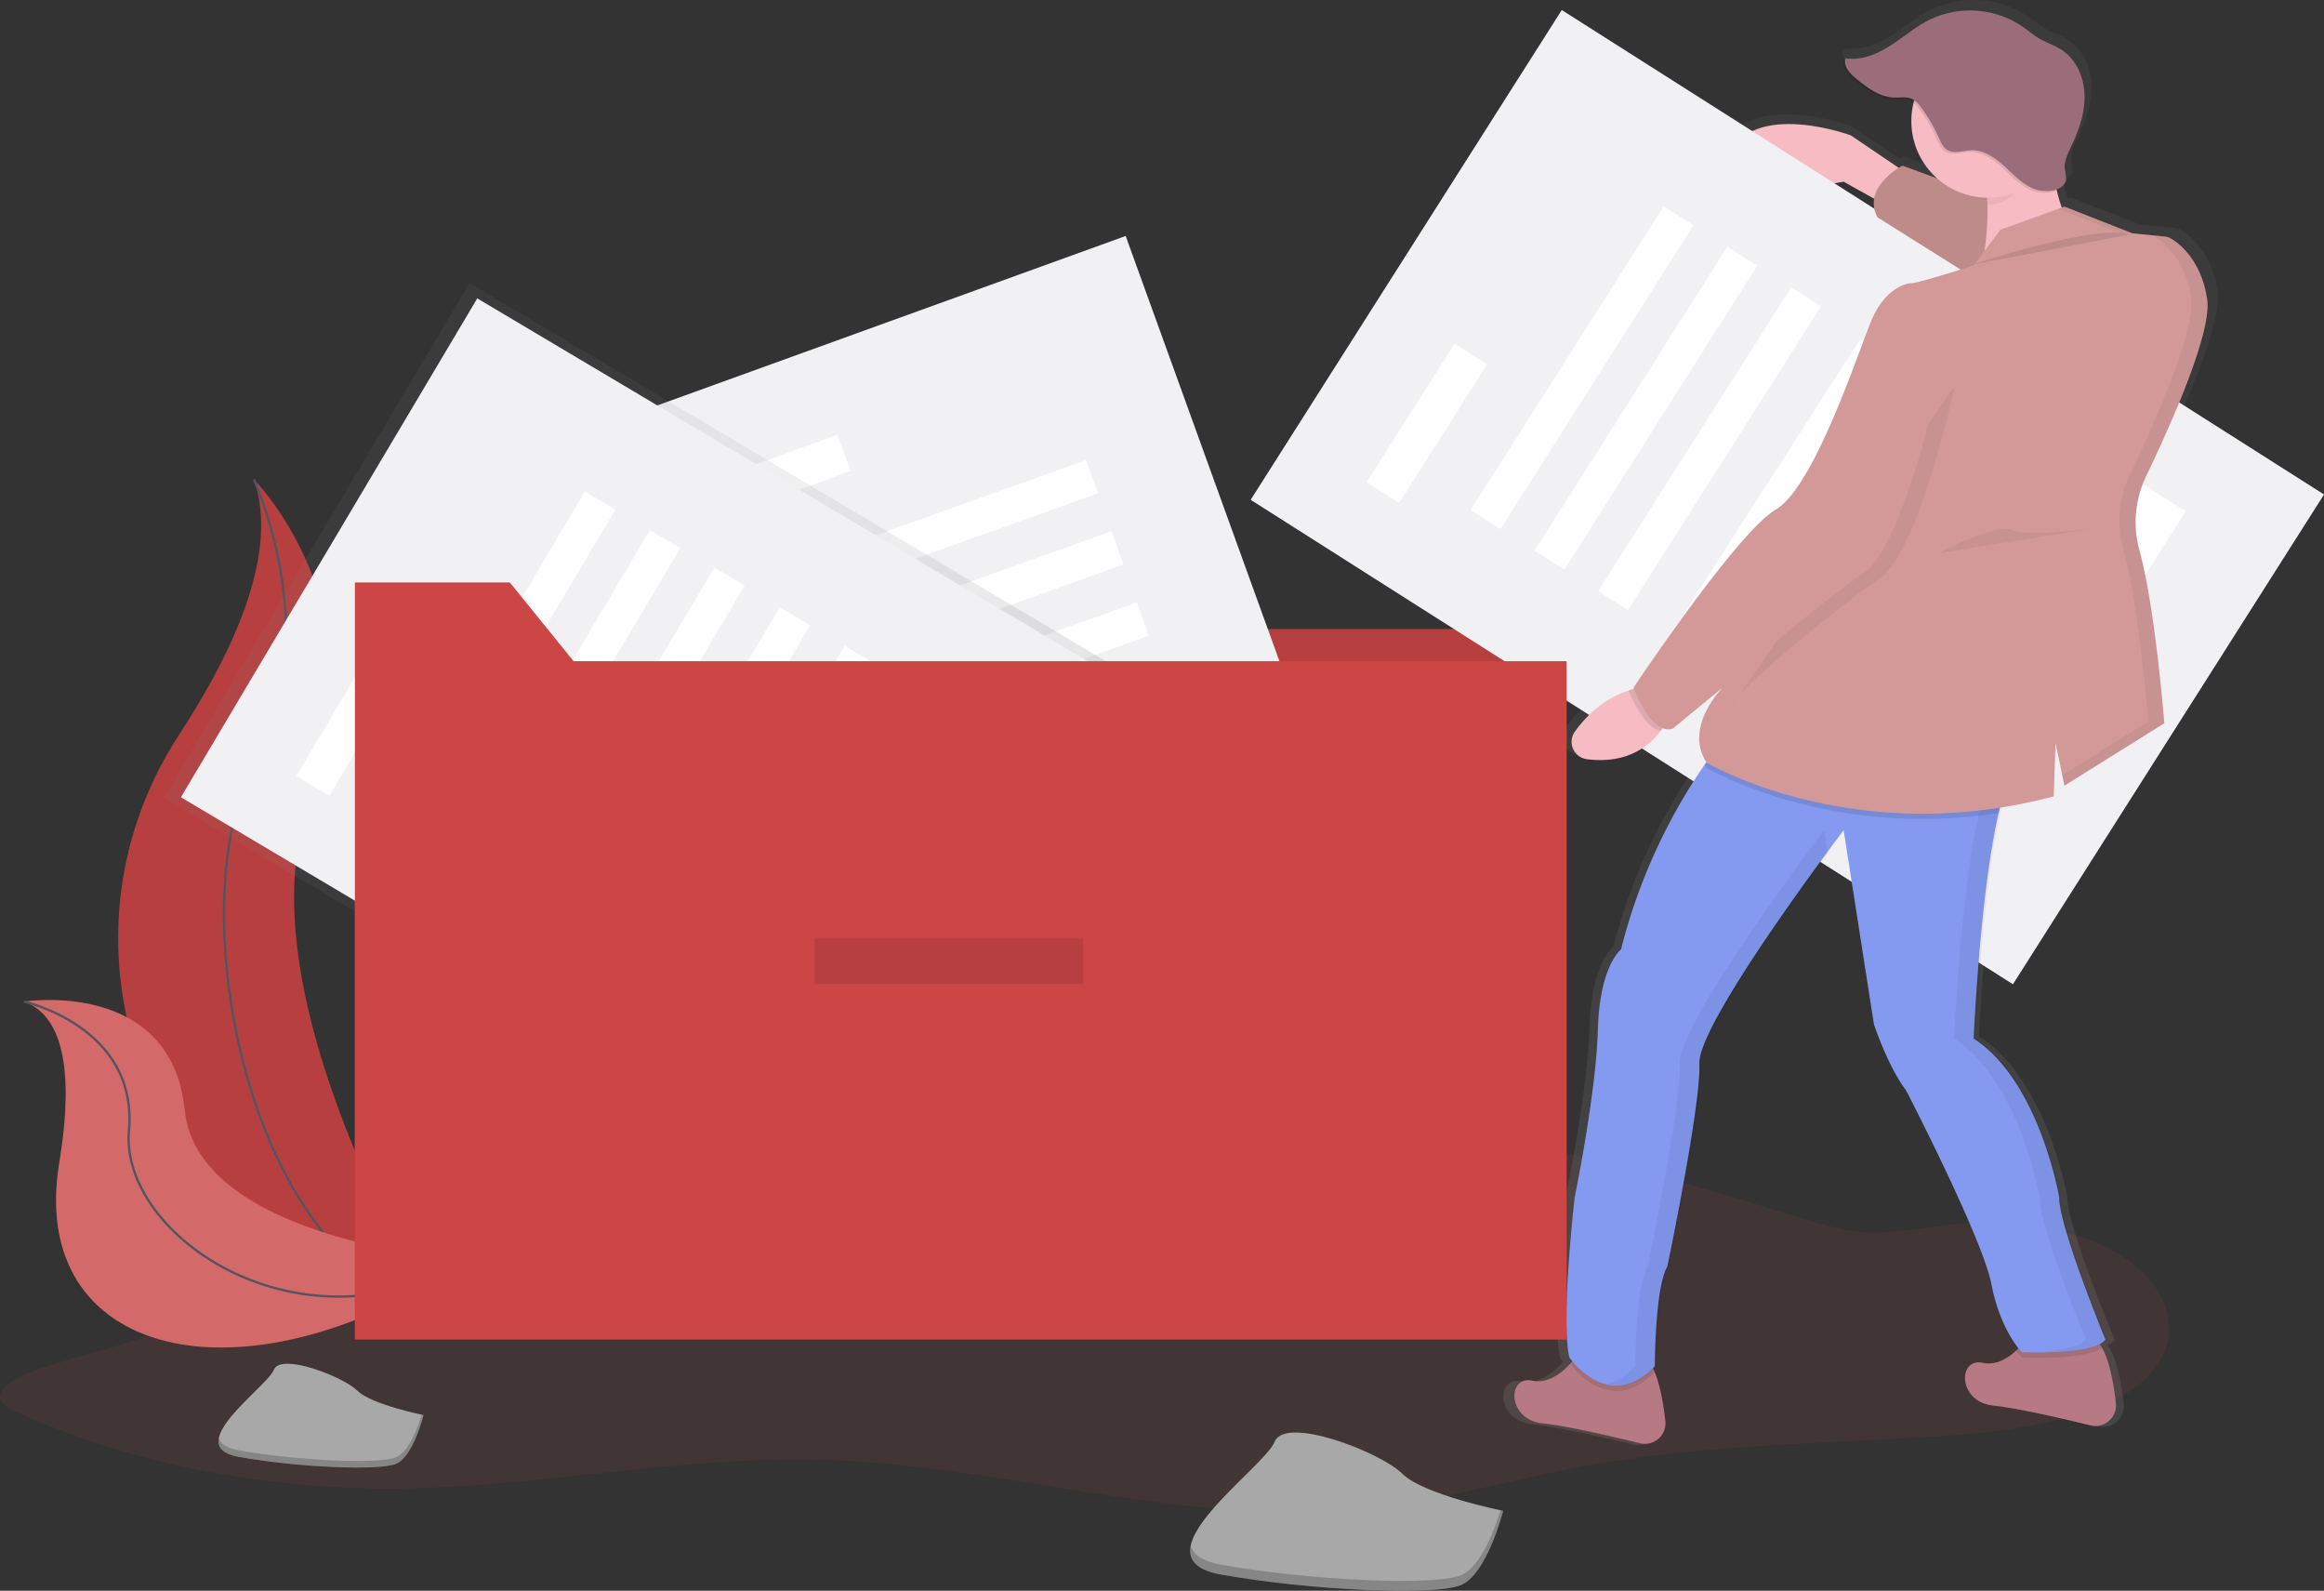 <svg id="4ab60524-fc39-4f87-ab18-e44e377082c8" data-name="Layer 1" xmlns="http://www.w3.org/2000/svg" xmlns:xlink="http://www.w3.org/1999/xlink" width="1003.96" height="687.01" viewBox="0 0 1003.96 687.01"><rect x="0" y="0" width="1003.96" height="687.01" fill="#333333" stroke="none"/><defs><linearGradient id="f0a282d0-9b08-452c-9a6e-ab0cad214b10" x1="378.33" y1="494.44" x2="378.33" y2="91.8" gradientTransform="translate(29.55 152.11)" gradientUnits="userSpaceOnUse"><stop offset="0" stop-color="gray" stop-opacity="0.25"/><stop offset="0.54" stop-color="gray" stop-opacity="0.12"/><stop offset="1" stop-color="gray" stop-opacity="0.1"/></linearGradient><linearGradient id="b45dc65a-d934-4006-b8a5-a3a1dfbcc07e" x1="901.92" y1="733" x2="901.92" y2="109" gradientTransform="matrix(1, 0, 0, 1, 0, 0)" xlink:href="#f0a282d0-9b08-452c-9a6e-ab0cad214b10"/></defs><title>filing_system</title><path d="M196,630.27c-4.29,9.21,1.85,19.15-.28,28.66-2.69,12-18.11,21.34-34.72,27.3s-35.16,9.58-51.35,16c-7,2.77-14.3,7.88-10.66,12.58,1.26,1.63,3.62,2.77,5.93,3.84,47.16,21.76,105.45,33.58,163.69,33.2,61.6-.41,121.92-14,183.47-12.44,79.38,2,156.16,29.06,234.66,21.26C720.06,757.34,751,747.9,783.45,742c47.72-8.67,97.91-9.54,147.33-12.39,37.11-2.14,79.52-7.69,97.25-28.55,12.82-15.08,7.44-35-10.62-47.77s-46.91-18.23-73.56-15.75c-14.33,1.33-28.57,4.78-42.9,3.41-8.32-.8-16-3.18-23.59-5.52-58.71-18.2-119.53-36.36-184.7-39-106-4.33-204.25,32.55-307.52,48.5-16.08,2.48-33.54,4.39-48.73.23-16-4.39-26.5-14.76-42.53-19.13-7.61-2.08-16.09-2.68-23.57-4.94-20.56-6.22-11-14.77-39.54-9C215.86,615.13,200.8,620,196,630.27Z" transform="translate(-98.02 -109)" fill="#cc4646" opacity="0.1"/><path d="M207.7,316.06S263.46,371.82,232,454.56s54,220.33,54,220.33-.92-.13-2.61-.43C168.81,654.24,111.91,523.27,175.59,426,199.26,389.79,218.7,347.36,207.7,316.06Z" transform="translate(-98.02 -109)" fill="#cc4646"/><path d="M207.7,316.06S263.46,371.82,232,454.56s54,220.33,54,220.33-.92-.13-2.61-.43C168.81,654.24,111.91,523.27,175.59,426,199.26,389.79,218.7,347.36,207.7,316.06Z" transform="translate(-98.02 -109)" opacity="0.1"/><path d="M207.7,316.06s31.48,68.35,0,124.11-5.4,212.24,78.24,234.72" transform="translate(-98.02 -109)" fill="none" stroke="#535461" stroke-miterlimit="10"/><path d="M108.39,541.58s63.63-10.13,69.43,46.89,122.34,64.93,122.34,64.93-.76.52-2.19,1.45C201.75,718,109.76,695.09,123.62,611.21,128.78,580,128.35,548.7,108.39,541.58Z" transform="translate(-98.02 -109)" fill="#cc4646"/><path d="M108.39,541.58s63.63-10.13,69.43,46.89,122.34,64.93,122.34,64.93-.76.52-2.19,1.45C201.75,718,109.76,695.09,123.62,611.21,128.78,580,128.35,548.7,108.39,541.58Z" transform="translate(-98.02 -109)" fill="#f5f5f5" opacity="0.2"/><path d="M108.39,541.58s49.39,10.84,45.33,55.75,73.34,98.74,146.44,56.07" transform="translate(-98.02 -109)" fill="none" stroke="#535461" stroke-miterlimit="10"/><polygon points="676.74 564.63 153.31 564.63 153.31 237.66 220.25 237.66 247.79 271.68 676.74 271.68 676.74 564.63" fill="#cc4646"/><polygon points="676.74 564.63 153.31 564.63 153.31 237.66 220.25 237.66 247.79 271.68 676.74 271.68 676.74 564.63" opacity="0.1"/><rect x="406.83" y="244.61" width="250.61" height="390.14" transform="matrix(0.94, -0.34, 0.34, 0.94, -214.87, 95.51)" fill="#f1f1f4"/><rect x="393.5" y="310.47" width="70.81" height="16.66" transform="matrix(0.94, -0.34, 0.34, 0.94, -180.24, 53.77)" fill="#fff"/><rect x="418.81" y="333.44" width="155.5" height="15.27" transform="translate(-183.79 77.81) rotate(-19.65)" fill="#fff"/><rect x="429.78" y="364.17" width="155.5" height="15.27" transform="translate(-193.48 83.29) rotate(-19.65)" fill="#fff"/><rect x="440.75" y="394.9" width="155.5" height="15.27" transform="translate(-203.18 88.77) rotate(-19.65)" fill="#fff"/><rect x="451.72" y="425.63" width="155.5" height="15.27" transform="translate(-212.87 94.24) rotate(-19.65)" fill="#fff"/><rect x="462.69" y="456.35" width="155.5" height="15.27" transform="translate(-222.56 99.72) rotate(-19.65)" fill="#fff"/><rect x="473.66" y="487.08" width="155.5" height="15.27" transform="translate(-232.25 105.2) rotate(-19.65)" fill="#fff"/><rect x="618.27" y="517.98" width="40.26" height="40.26" transform="translate(-241.78 136.97) rotate(-19.65)" fill="#fff"/><rect x="278.56" y="243.92" width="258.63" height="402.63" transform="translate(-281.26 459.43) rotate(-59.28)" fill="url(#f0a282d0-9b08-452c-9a6e-ab0cad214b10)"/><rect x="282.57" y="250.17" width="250.61" height="390.14" transform="translate(-281.26 459.43) rotate(-59.28)" fill="#f1f1f4"/><rect x="215.86" y="409.66" width="70.81" height="16.66" transform="translate(-334.45 311.47) rotate(-59.28)" fill="#fff"/><rect x="239.83" y="384.35" width="155.5" height="15.27" transform="translate(-279.65 355.76) rotate(-59.28)" fill="#fff"/><rect x="267.88" y="401.02" width="155.5" height="15.27" transform="translate(-280.26 388.03) rotate(-59.28)" fill="#fff"/><rect x="295.93" y="417.69" width="155.5" height="15.27" transform="matrix(0.51, -0.86, 0.86, 0.51, -280.87, 420.3)" fill="#fff"/><rect x="323.98" y="434.35" width="155.5" height="15.27" transform="translate(-281.48 452.56) rotate(-59.28)" fill="#fff"/><rect x="352.03" y="451.02" width="155.5" height="15.27" transform="translate(-282.09 484.83) rotate(-59.28)" fill="#fff"/><rect x="380.08" y="467.69" width="155.5" height="15.27" transform="translate(-282.69 517.1) rotate(-59.28)" fill="#fff"/><rect x="532.37" y="433.12" width="40.26" height="40.26" transform="matrix(0.51, -0.86, 0.86, 0.51, -217.41, 587.69)" fill="#fff"/><path d="M1056.2,236.09q0-.74-.15-1.41t-.26-1.55q-.28-1.52-.64-2.94-.18-.71-.37-1.39a37.43,37.43,0,0,0-7.51-14.29l-.6-.68q-.6-.66-1.19-1.25t-1.16-1.09c-.38-.34-.75-.65-1.11-.95-.71-.58-1.38-1.07-2-1.47s-.84-.55-1.19-.76a6.73,6.73,0,0,0-2.8-.91l-6.17-.6h0l-8.34-.82L992.6,194.35l-1.19.42a68.94,68.94,0,0,1-2.23-7.37,6.71,6.71,0,0,0,2.38-1.73,5.42,5.42,0,0,0,1.64-2.09c.76-1.74-.69-5.46-.4-7.58.48-3.41,2.26-6.71,3.71-9.8,3.1-6.64,5.36-13.83,5-21.12s-3.71-14.68-9.9-18.76c-3.2-2.11-7-3.24-10.29-5.16-2.59-1.5-4.87-3.45-7.34-5.14a42.38,42.38,0,0,0-41.53-2.95c-6.26,3.07-11.6,7.65-17.51,11.32s-12.87,6.51-19.78,5.42a4.38,4.38,0,0,0-.21.85l-.58-.07c-1.19,3.23,1.73,6.41,4.42,8.62,5.1,4.18,10.89,8.36,17.55,8.5,2.57.06,5.29-.48,7.63.57a6.83,6.83,0,0,1,1.42.88A32.8,32.8,0,0,0,935.8,182l-15.38-5.5s-.64.33-1.64.95l-21.37-14.13s-42.83-15.51-54.73,8.53,51.56,11.63,51.56,11.63l13.58,7.42a12.26,12.26,0,0,0,1.49,8.09l37,22.74c-7.48,2.29-19.77,6-22,6-3.17,0-11.9,3.1-17.45,15.51s-25.38,72.91-42.83,83-63.46,77.56-63.46,77.56l.21.53q-1.23.32-2.41.71c-11.51,3.72-19.25,11.57-23.92,17.92a7.6,7.6,0,0,0,5.36,12c18.16,2.28,28.08-6,32.85-12.32.31-.41.6-.81.87-1.2a6.42,6.42,0,0,0,4.48.2l22.21-17.84s-17.38,17-7.19,32.49l-.77,1.07a246.31,246.31,0,0,0-37.25,80.46s-9.52,7-10.31,34.9-10.31,72.91-10.31,72.91-6.35,53.52-2.38,69.81c0,0,.46.65,1.3,1.64-.3.35-.62.73-1,1.12-3.46,3.72-9.71,8.85-17,7.32-11.11-2.33-11.11,17.06,4.76,18.62,10.22,1,30.29,5.54,43.3,8.64a9.1,9.1,0,0,0,11.31-9.67c-.78-6.95-2.19-15.36-4.76-21.35-.16-.37-.32-.73-.49-1.09.47-.43.93-.88,1.4-1.36,0,0,0-34.13,5.55-43.44,0,0,15.07-70.58,14.28-88.42-.62-14,39.09-68.32,56.38-91.28l-.14-.87c4.42-5.86,7.22-9.46,7.22-9.46l13.48,84.54S914.07,569,922,579.06c0,0,34.11,64.38,38.07,84.54,3,15.29,9.2,24.33,12,27.81-.33.33-.67.66-1,1-3.61,3.29-8.94,6.59-15,5.33C945,695.4,945,714.79,960.87,716.34c10.22,1,30.29,5.54,43.3,8.64a9.1,9.1,0,0,0,11.31-9.67c-.9-8.07-2.67-18.11-6.09-24q-.43-.75-.9-1.41a8.38,8.38,0,0,0,3.15-2.21S991,638.78,991,625.59c0,0-8.73-50.42-38.07-69,0,0,2.78-63.05,11.13-98.15q.31-1.3.63-2.55c7.51-1.17,15.23-2.74,23.14-4.79l.79-23.27,4,18.62L1037,419.28s-.39-4.89-1.14-12.39c-.38-3.75-.84-8.15-1.4-12.92-.44-3.82-.95-7.87-1.5-12q-.21-1.55-.43-3.12c-.58-4.18-1.22-8.41-1.91-12.55q-.39-2.33-.8-4.61c-.36-2-.74-4-1.13-5.94q-.29-1.45-.6-2.86t-.62-2.76q-.31-1.35-.63-2.65l-.32-1.28q-.33-1.26-.66-2.46a44.17,44.17,0,0,1-1.61-10.17q-.08-2,0-4.1t.4-4.08q.14-1,.34-2a45.92,45.92,0,0,1,2.25-7.92q.74-1.93,1.66-3.81c1.44-2.93,3-6.11,4.56-9.46q1.19-2.51,2.4-5.13t2.44-5.32c7.72-17.1,15.34-36.16,17.38-48.67.21-1.32.37-2.56.45-3.73A24.72,24.72,0,0,0,1056.2,236.09Z" transform="translate(-98.02 -109)" fill="url(#b45dc65a-d934-4006-b8a5-a3a1dfbcc07e)"/><path d="M923.71,185.16l-26.16-17.7s-41.55-15.39-53.09,8.46,50,11.54,50,11.54l26.16,14.62Z" transform="translate(-98.02 -109)" fill="#f7bbc3"/><rect x="744.83" y="128.61" width="250.61" height="390.14" transform="translate(32.3 775.56) rotate(-57.57)" fill="#f1f1f4"/><rect x="679" y="283.44" width="70.81" height="16.66" transform="translate(-12.99 629.32) rotate(-57.57)" fill="#fff"/><rect x="703.72" y="260.13" width="155.5" height="15.27" transform="translate(38.38 674.79) rotate(-57.57)" fill="#fff"/><rect x="731.26" y="277.62" width="155.5" height="15.27" transform="translate(36.39 706.15) rotate(-57.57)" fill="#fff"/><rect x="758.8" y="295.12" width="155.5" height="15.27" transform="translate(34.39 737.51) rotate(-57.57)" fill="#fff"/><rect x="786.34" y="312.62" width="155.5" height="15.27" transform="matrix(0.54, -0.84, 0.84, 0.54, 32.39, 768.87)" fill="#fff"/><rect x="813.88" y="330.11" width="155.5" height="15.27" transform="translate(30.4 800.23) rotate(-57.57)" fill="#fff"/><rect x="841.42" y="347.61" width="155.5" height="15.27" transform="matrix(0.54, -0.84, 0.84, 0.54, 28.4, 831.59)" fill="#fff"/><rect x="994.33" y="315.87" width="40.26" height="40.26" transform="translate(88.83 903.09) rotate(-57.57)" fill="#fff"/><path d="M1001.1,724.59c-12.62-3.08-32.09-7.58-42-8.57-15.39-1.54-15.39-20.77-4.62-18.46,5.84,1.25,11-2,14.51-5.29A34,34,0,0,0,972,689a8.89,8.89,0,0,1,5-3c5.77-1.26,17.78-3.16,25.17.82a10.87,10.87,0,0,1,4,4.36c3.32,5.89,5,15.84,5.91,23.85A8.9,8.9,0,0,1,1001.1,724.59Z" transform="translate(-98.02 -109)" fill="#b77983"/><path d="M806.45,732.29c-12.62-3.08-32.09-7.58-42-8.57-15.39-1.54-15.39-20.77-4.62-18.46,7,1.52,13.11-3.58,16.46-7.26.41-.45.78-.88,1.1-1.28a8.89,8.89,0,0,1,5-3c5.77-1.26,17.78-3.16,25.17.82,2.16,1.17,3.89,3.73,5.27,7,2.49,5.94,3.86,14.28,4.62,21.17A8.9,8.9,0,0,1,806.45,732.29Z" transform="translate(-98.02 -109)" fill="#b77983"/><path d="M812.8,701.52c-18.37,18.93-34.12-.35-36.51-3.53.41-.45.78-.88,1.1-1.28a8.89,8.89,0,0,1,5-3c5.77-1.26,17.78-3.16,25.17.82C809.69,695.65,811.42,698.21,812.8,701.52Z" transform="translate(-98.02 -109)" opacity="0.1"/><path d="M1006.16,691.15c-8,5.44-34.75,4.1-34.75,4.1a26.36,26.36,0,0,1-2.42-3A34,34,0,0,0,972,689a8.89,8.89,0,0,1,5-3c5.77-1.26,17.78-3.16,25.17.82A10.87,10.87,0,0,1,1006.16,691.15Z" transform="translate(-98.02 -109)" opacity="0.1"/><path d="M1007.57,687.56c-5.39,6.92-36.16,5.39-36.16,5.39s-9.23-9.23-13.08-29.24-36.93-83.86-36.93-83.86c-7.69-10-13.85-28.47-13.85-28.47l-13.08-83.86s-63.09,83.09-62.32,100.79S818.3,656,818.3,656c-5.39,9.23-5.39,43.08-5.39,43.08-20,20.77-36.93-3.85-36.93-3.85-3.85-16.16,2.31-69.24,2.31-69.24s9.23-44.62,10-72.32,10-34.62,10-34.62a246.78,246.78,0,0,1,36.13-79.81c4.65-6.66,7.72-10.21,7.72-10.21l124.64,14.62c-2,4-3.79,9.73-5.36,16.51-8.1,34.81-10.79,97.36-10.79,97.36C979.1,576,987.56,626,987.56,626,987.56,639.08,1007.57,687.56,1007.57,687.56Z" transform="translate(-98.02 -109)" fill="#8499f0"/><g opacity="0.05"><path d="M887.6,477.76,886,467.51s-63.09,83.09-62.32,100.79S809.84,656,809.84,656c-5.39,9.23-5.39,43.08-5.39,43.08-4.19,4.35-8.25,6.71-12,7.72,6.06,1.59,13.43.43,21.28-7.72,0,0,0-33.85,5.39-43.08,0,0,14.62-70,13.85-87.71C832.32,554.45,870.84,500.54,887.6,477.76Z" transform="translate(-98.02 -109)"/><path d="M988.33,626s-8.46-50-36.93-68.47c0,0,2.69-62.54,10.79-97.36,1.58-6.78,3.35-12.5,5.36-16.51L842.92,429s-.29.34-.82,1l116.23,13.63c-2,4-3.79,9.73-5.36,16.51-8.1,34.81-10.79,97.36-10.79,97.36C970.64,576,979.1,626,979.1,626c0,13.08,20,61.55,20,61.55-3.17,4.08-15.17,5.22-24.49,5.47,7.39.19,29.26.26,33.72-5.47C1008.34,687.56,988.33,639.08,988.33,626Z" transform="translate(-98.02 -109)"/></g><path d="M819.07,418.28a27.86,27.86,0,0,1-3.65,6.37c-4.63,6.23-14.25,14.48-31.87,12.22a7.57,7.57,0,0,1-5.2-11.89c4.52-6.3,12-14.09,23.2-17.78a41.79,41.79,0,0,1,9.82-2Z" transform="translate(-98.02 -109)" fill="#f7bbc3"/><path d="M981.55,203.11l-61.7-22.57s-17.7,9.23-10.77,22.31l60,37.7Z" transform="translate(-98.02 -109)" fill="#d39999"/><path d="M981.55,203.11l-61.7-22.57s-17.7,9.23-10.77,22.31l60,37.7Z" transform="translate(-98.02 -109)" opacity="0.1"/><path d="M983.72,165.92s-.77,36.16,15.39,48.47-46.93,19.23-46.93,19.23,10-36.93,0-56.16S983.72,165.92,983.72,165.92Z" transform="translate(-98.02 -109)" fill="#f7bbc3"/><path d="M966.79,443.66c-2,4-3.79,9.73-5.36,16.51-74.41,11.36-126.2-19.59-126.2-19.59-.28-.45-.55-.89-.8-1.33,4.65-6.66,7.72-10.21,7.72-10.21Z" transform="translate(-98.02 -109)" opacity="0.1"/><path d="M819.07,418.28a27.86,27.86,0,0,1-3.65,6.37c-7.12-1.18-12.82-14.8-13.87-17.46a41.79,41.79,0,0,1,9.82-2Z" transform="translate(-98.02 -109)" opacity="0.1"/><path d="M989.87,198.23l-27.7,10-11.54,15.39s-23.85,7.69-26.93,7.69-11.54,3.08-16.93,15.39S882.16,319,865.23,329,803.68,406,803.68,406s7.69,20.77,16.93,17.7L842.15,406s-16.93,16.93-6.92,32.31c0,0,63.09,37.7,150,14.62l.77-23.08,3.85,18.46L1033,421.35s-3.86-49.66-10.81-74.94a45.66,45.66,0,0,1,3-31.84c11.17-23.28,28.41-62.16,26.31-76.34-2.48-16.71-11.92-24-15.52-26.16a6.43,6.43,0,0,0-2.71-.9l-14.08-1.41Z" transform="translate(-98.02 -109)" fill="#d39999"/><path d="M942.55,275.56s-15.39,71.55-32.31,83.09-62.32,48.47-63.86,54.63" transform="translate(-98.02 -109)" opacity="0.05"/><path d="M935.63,273.25s-15.39,71.55-32.31,83.09S841,404.81,839.46,411" transform="translate(-98.02 -109)" fill="#d39999"/><path d="M950.25,223.24s53.09-17.7,68.47-13.08" transform="translate(-98.02 -109)" opacity="0.1"/><g opacity="0.05"><path d="M1025.11,314.58c11.17-23.28,28.41-62.16,26.31-76.34-2.48-16.71-11.92-24-15.52-26.16a6.43,6.43,0,0,0-2.71-.9l-6-.6a6.32,6.32,0,0,1,1.78.73c3.6,2.2,13,9.45,15.52,26.16,2.1,14.17-15.14,53.06-26.31,76.34a45.66,45.66,0,0,0-3,31.84c7,25.28,10.81,74.94,10.81,74.94l-37.1,23.19.94,4.51L1033,421.35s-3.86-49.66-10.81-74.94A45.66,45.66,0,0,1,1025.11,314.58Z" transform="translate(-98.02 -109)"/><polygon points="914.16 100.01 920.83 100.67 891.85 89.23 889.25 90.17 914.16 100.01"/></g><path d="M935.63,347.88s23.85-13.08,31.54-10,36.16-.77,36.16-.77" transform="translate(-98.02 -109)" opacity="0.05"/><path d="M981,175.54c-.88-7.71,2.69-6.54,2.69-6.54s-41.55-7.69-31.54,11.54c2.5,4.82,3.75,10.74,4.22,16.92h.39C968.38,197.47,975.11,184.56,981,175.54Z" transform="translate(-98.02 -109)" opacity="0.05"/><circle cx="858.77" cy="52.3" r="33.08" fill="#f7bbc3"/><path d="M992.89,171.09c3-6.58,5.2-13.72,4.83-21s-3.6-14.57-9.6-18.61c-3.1-2.09-6.76-3.21-10-5.11-2.51-1.49-4.73-3.42-7.12-5.1a40.33,40.33,0,0,0-40.28-2.93c-6.07,3-11.25,7.59-17,11.23s-12.48,6.45-19.19,5.37c-1.15,3.2,1.68,6.36,4.29,8.55,4.95,4.15,10.56,8.29,17,8.43,2.5.06,5.13-.48,7.4.57a10.62,10.62,0,0,1,3.78,3.51,68.76,68.76,0,0,1,7.85,13.31c.86,1.93,1.74,4,3.52,5.17,3,1.9,6.83.32,10.35.18,5.48-.21,10.4,3.23,14.46,6.93s7.91,7.9,13,9.85c3.82,1.45,11.46,1.4,13.41-3.17.73-1.72-.67-5.41-.38-7.52C989.75,177.42,991.49,174.16,992.89,171.09Z" transform="translate(-98.02 -109)" opacity="0.1"/><path d="M993.66,170.32c3-6.58,5.2-13.72,4.83-21s-3.6-14.57-9.6-18.61c-3.1-2.09-6.76-3.21-10-5.11-2.51-1.49-4.73-3.42-7.12-5.1a40.33,40.33,0,0,0-40.28-2.93c-6.07,3-11.25,7.59-17,11.23s-12.48,6.45-19.19,5.37c-1.15,3.2,1.68,6.36,4.29,8.55,4.95,4.15,10.56,8.29,17,8.43,2.5.06,5.13-.48,7.4.57a10.62,10.62,0,0,1,3.78,3.51,68.76,68.76,0,0,1,7.85,13.31c.86,1.93,1.74,4,3.52,5.17,3,1.9,6.83.32,10.35.18,5.48-.21,10.4,3.23,14.46,6.93s7.91,7.9,13,9.85c3.82,1.45,11.46,1.4,13.41-3.17.73-1.72-.67-5.41-.38-7.52C990.52,176.66,992.26,173.39,993.66,170.32Z" transform="translate(-98.02 -109)" fill="#9b6c7a"/><polygon points="676.74 578.51 153.31 578.51 153.31 251.54 220.25 251.54 247.79 285.56 676.74 285.56 676.74 578.51" fill="#cc4646"/><path d="M281,720.13s-22.57-4.51-28.59-10.53-33.1-16.55-36.11-9-40.62,33.1-15,37.62,60.18,6,67.71,3S281,720.13,281,720.13Z" transform="translate(-98.02 -109)" fill="#a8a8a8"/><path d="M201.26,735.39c25.58,4.51,60.18,6,67.71,3,5.73-2.29,9.71-13.3,11.28-18.43l.75.16s-4.51,18.06-12,21.06-42.13,1.5-67.71-3c-7.38-1.3-9.49-4.36-8.7-8.24C193.19,732.48,195.76,734.42,201.26,735.39Z" transform="translate(-98.02 -109)" opacity="0.2"/><path d="M747.38,761.49s-34.43-6.89-43.62-16.07-50.5-25.25-55.09-13.77-62,50.5-23,57.39,91.82,9.18,103.3,4.59S747.38,761.49,747.38,761.49Z" transform="translate(-98.02 -109)" fill="#a8a8a8"/><path d="M625.72,784.77c39,6.89,91.82,9.18,103.3,4.59,8.74-3.5,14.82-20.3,17.22-28.11l1.15.24S740.5,789,729,793.62s-64.28,2.3-103.3-4.59c-11.27-2-14.49-6.66-13.27-12.56C613.41,780.32,617.33,783.29,625.72,784.77Z" transform="translate(-98.02 -109)" opacity="0.2"/><rect x="351.98" y="405.02" width="116" height="20" opacity="0.1"/></svg>